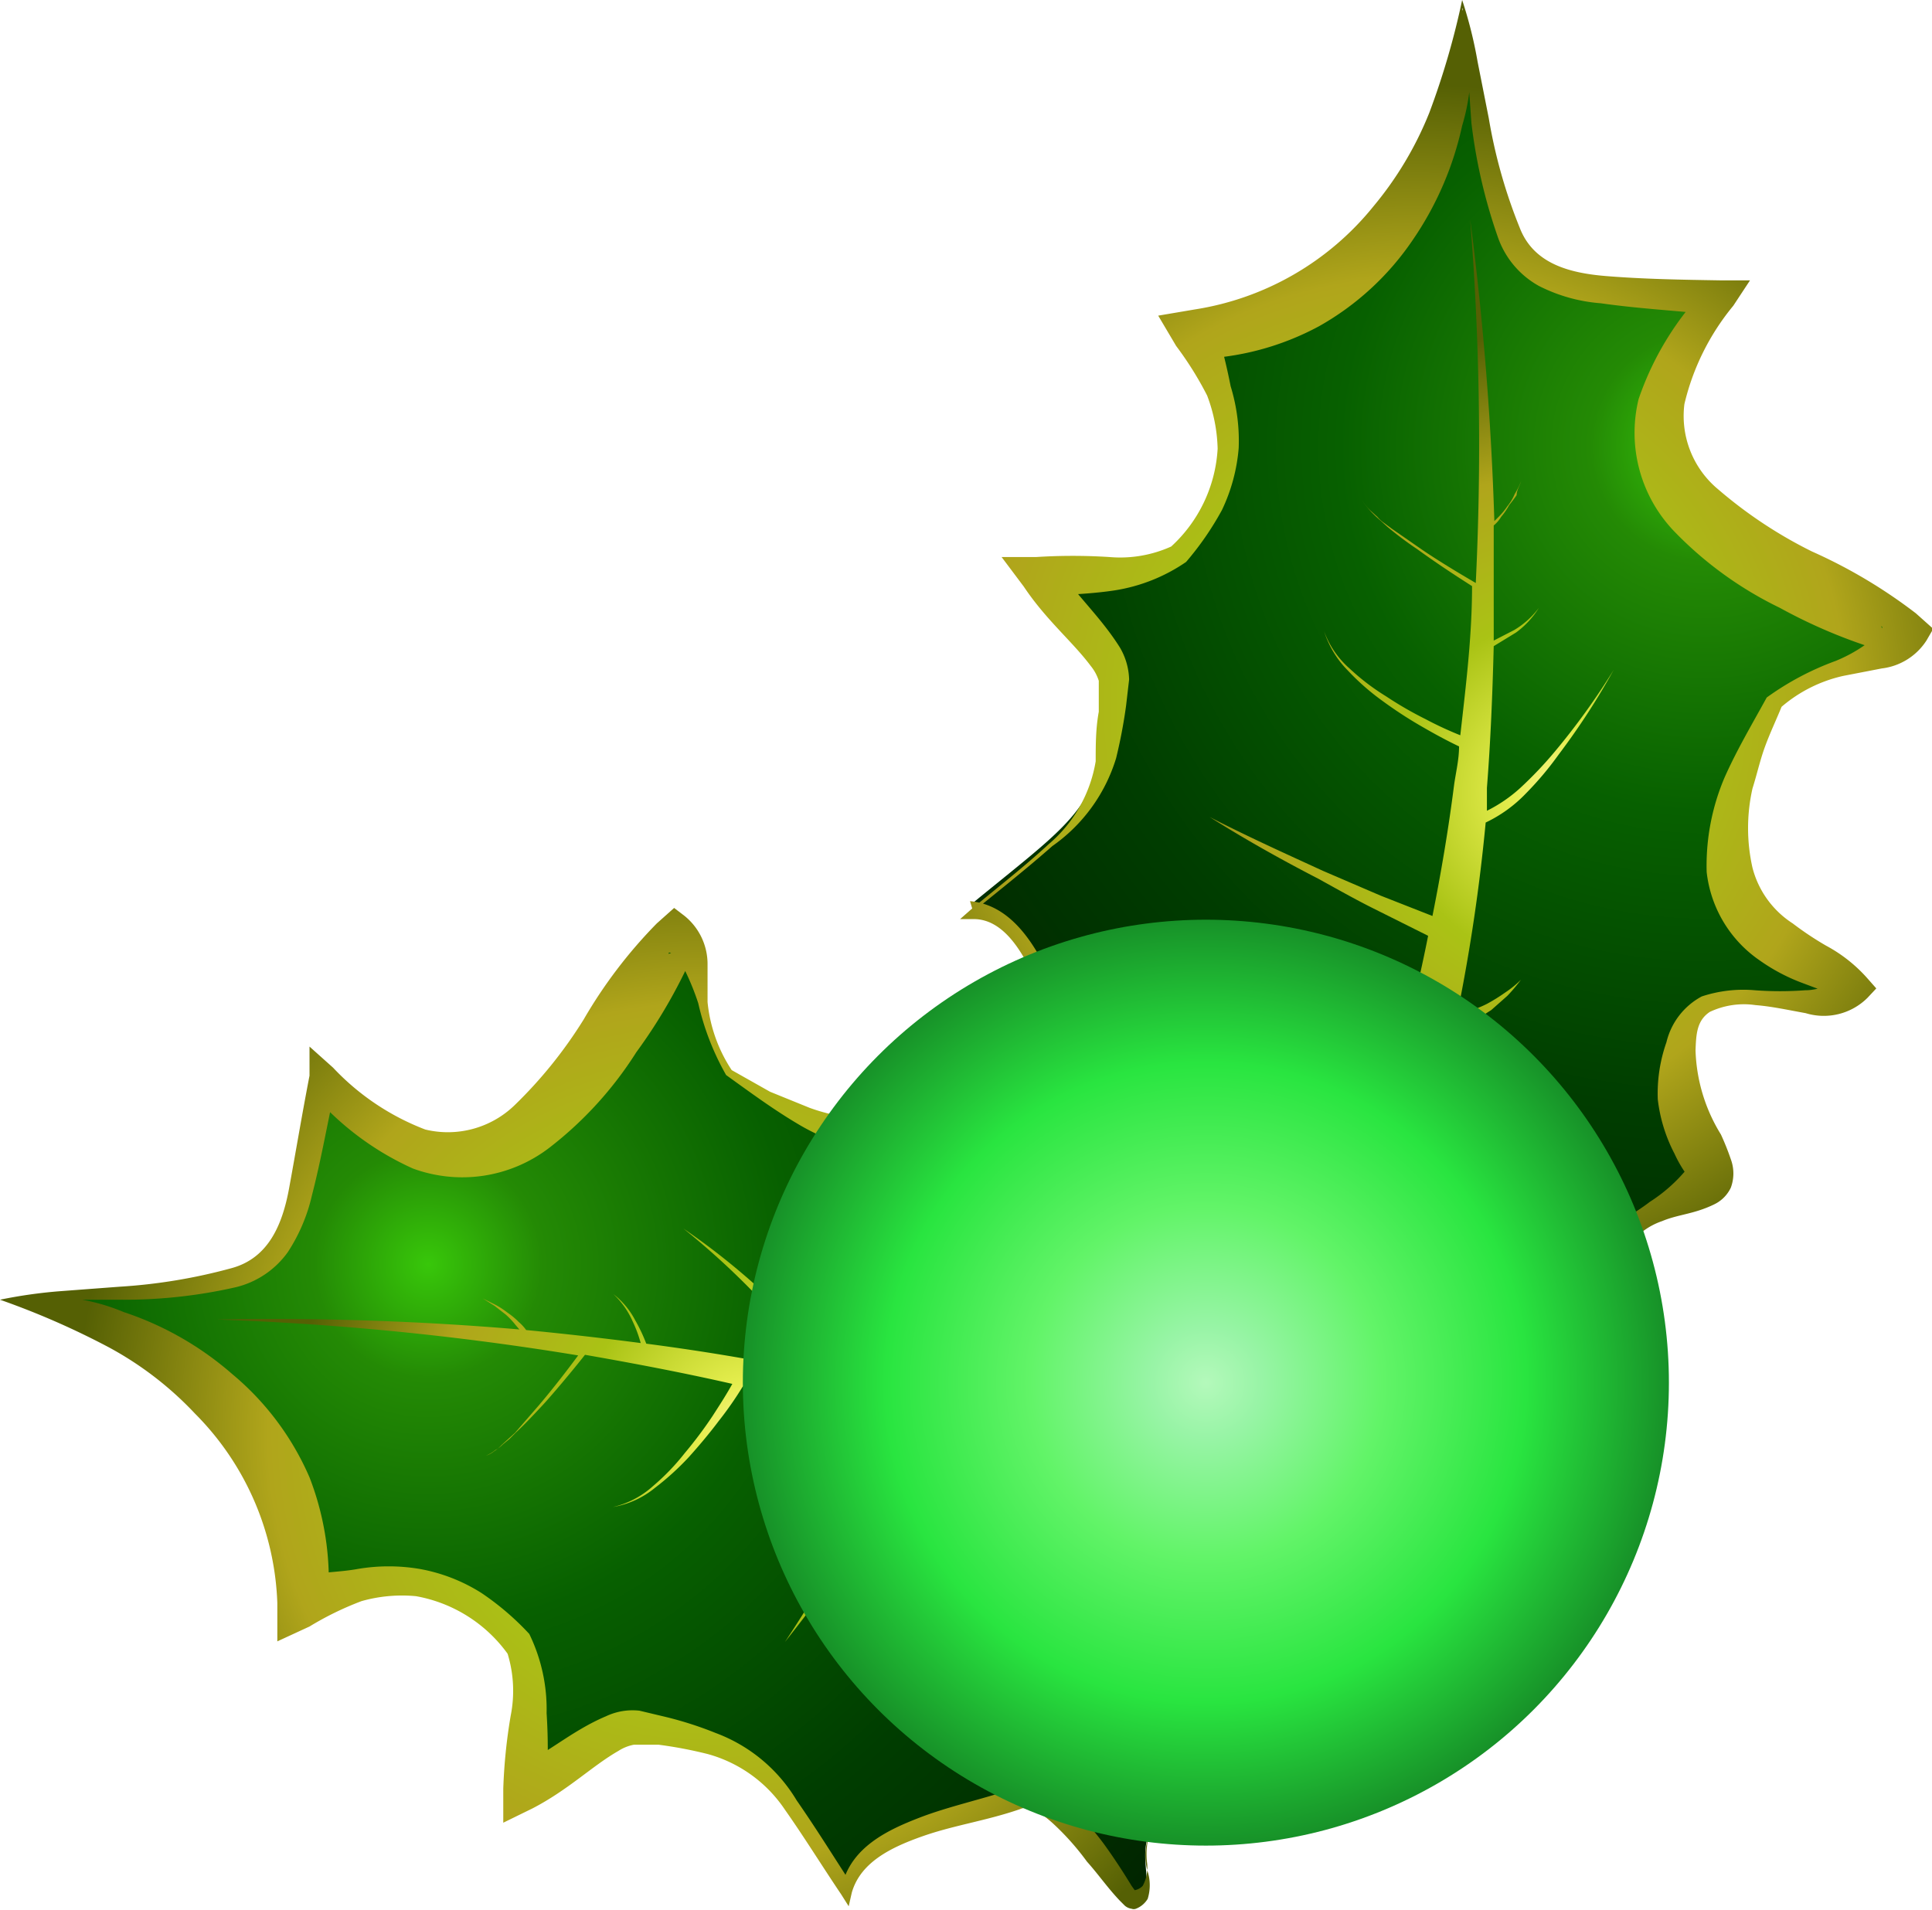 <svg xmlns="http://www.w3.org/2000/svg" xmlns:xlink="http://www.w3.org/1999/xlink" viewBox="0 0 31.21 30.86"><defs><style>.cls-1{fill:url(#Dégradé_sans_nom_8735);}.cls-2{fill:url(#Dégradé_sans_nom_8744);}.cls-3{fill:url(#Dégradé_sans_nom_8744-2);}.cls-4{fill:url(#Dégradé_sans_nom_8735-2);}.cls-5{fill:url(#Dégradé_sans_nom_8744-3);}.cls-6{fill:url(#Dégradé_sans_nom_8744-4);}.cls-7{fill:url(#Dégradé_sans_nom_8713);}</style><radialGradient id="Dégradé_sans_nom_8735" cx="-231.23" cy="-334.97" r="15.45" gradientTransform="matrix(-0.33, 0.95, -0.95, -0.33, -366.98, 116.34)" gradientUnits="userSpaceOnUse"><stop offset="0" stop-color="#38c70a"/><stop offset="0.12" stop-color="#248a05"/><stop offset="0.38" stop-color="#076000"/><stop offset="0.69" stop-color="#003d00"/><stop offset="1" stop-color="#012500"/></radialGradient><radialGradient id="Dégradé_sans_nom_8744" cx="22.87" cy="11.46" r="10.1" gradientUnits="userSpaceOnUse"><stop offset="0" stop-color="#fdf5a5"/><stop offset="0.12" stop-color="#e5ee4e"/><stop offset="0.38" stop-color="#aac315"/><stop offset="0.69" stop-color="#b0a51b"/><stop offset="1" stop-color="#556004"/></radialGradient><radialGradient id="Dégradé_sans_nom_8744-2" cx="-225.06" cy="-334.92" r="7.43" gradientTransform="matrix(-0.33, 0.95, -0.95, -0.33, -367.09, 116.09)" xlink:href="#Dégradé_sans_nom_8744"/><radialGradient id="Dégradé_sans_nom_8735-2" cx="66.79" cy="-116.08" r="15.45" gradientTransform="matrix(0.9, 0.43, -0.43, 0.9, -103.11, 96.18)" xlink:href="#Dégradé_sans_nom_8735"/><radialGradient id="Dégradé_sans_nom_8744-3" cx="11.29" cy="23.18" r="10.08" xlink:href="#Dégradé_sans_nom_8744"/><radialGradient id="Dégradé_sans_nom_8744-4" cx="73.26" cy="-116.03" r="7.43" gradientTransform="matrix(0.9, 0.43, -0.43, 0.9, -103.63, 96.13)" xlink:href="#Dégradé_sans_nom_8744"/><radialGradient id="Dégradé_sans_nom_8713" cx="19.48" cy="22.34" r="7.48" gradientUnits="userSpaceOnUse"><stop offset="0" stop-color="#b4f9bb"/><stop offset="0.12" stop-color="#98f4a6"/><stop offset="0.38" stop-color="#62f468"/><stop offset="0.69" stop-color="#29e540"/><stop offset="1" stop-color="#179128"/></radialGradient></defs><title>Fichier 18</title><g id="Calque_2" data-name="Calque 2"><g id="Modale_déco_Catalogue" data-name="Modale déco Catalogue"><path class="cls-1" d="M23.63.07c.84,4.8.53,4.47,4.15,4.7-2.75,3.25.93,4.3,3,5.41-.17.47-1.47.52-2.12,1.11-2.09,3.9.81,4.06,1.25,4.6-.44.67-2.37-.41-2.69.7a2.75,2.75,0,0,0,.39,2.24c.22.54-1.54.58-1.78,1.78s-3.46-.38-3.82,1.3-3.23-1.17-4.24-1.46.17-.64-.42-1-1.13.28-1.33-.23c0-.1,1.78-1.43,1.46-2s-.76-2.54-1.79-2.61c1.85-1.52,2.13-1.55,2.25-3.66,0-.48-.85-1.14-1.16-1.69.69-.06,1.83,0,2.3-.35,1.28-1.39.76-2.55.27-3.54A5,5,0,0,0,23.63.07Z"/><path class="cls-2" d="M23.62,0a7,7,0,0,1,.25,1l.18.91a8.41,8.41,0,0,0,.5,1.77c.22.57.78.73,1.39.78s1.23.06,1.86.07h.47L28,4.94a3.9,3.9,0,0,0-.79,1.59,1.54,1.54,0,0,0,.55,1.38,7.23,7.23,0,0,0,1.51,1,8.31,8.31,0,0,1,1.68,1l.28.25-.11.19a1,1,0,0,1-.72.45l-.62.12a2.3,2.3,0,0,0-1,.5l0,0c-.09.22-.19.43-.27.65s-.13.45-.2.67a2.91,2.91,0,0,0,0,1.28,1.52,1.52,0,0,0,.65.9,5.06,5.06,0,0,0,.54.36,2.41,2.41,0,0,1,.66.52l.15.17-.14.15a1,1,0,0,1-1,.25c-.28-.05-.55-.11-.81-.13a1.29,1.29,0,0,0-.74.11c-.21.14-.22.36-.23.62a2.74,2.74,0,0,0,.41,1.36,4.15,4.15,0,0,1,.16.4.66.66,0,0,1,0,.46.57.57,0,0,1-.27.27c-.33.16-.58.16-.84.27a1.09,1.09,0,0,0-.59.48,2.22,2.22,0,0,0-.14.32,1.27,1.27,0,0,1-.14.4.88.88,0,0,1-.88.32c-.29,0-.55-.05-.83-.06a4.57,4.57,0,0,0-1.61.11.87.87,0,0,0-.56.53c-.09.24-.15.57-.43.66a2.26,2.26,0,0,1-1.53-.48c-.46-.29-.9-.61-1.35-.91a6.25,6.25,0,0,0-.7-.43c-.22-.15-.54-.15-.71-.37s.07-.26.12-.38a.23.23,0,0,0-.11-.34.93.93,0,0,0-.78,0,.79.79,0,0,1-.44,0,.33.33,0,0,1-.18-.17s0,0,0-.07a.21.21,0,0,1,0-.12l.07-.09c.18-.21.38-.39.56-.59a4.87,4.87,0,0,0,.53-.59c.16-.2.28-.44.19-.58-.24-.53-.38-1-.61-1.52s-.54-1-1-1l-.22,0,.17-.15c.42-.35.86-.69,1.26-1.06a2.23,2.23,0,0,0,.76-1.34c0-.26,0-.53.05-.8V11a.72.72,0,0,0-.13-.24c-.29-.39-.72-.74-1.08-1.28L16.18,9l.56,0a9.34,9.34,0,0,1,1.18,0,2,2,0,0,0,1-.17l0,0a2.32,2.32,0,0,0,.75-1.58,2.58,2.58,0,0,0-.17-.86A5.49,5.49,0,0,0,19,5.59l-.29-.49L19.3,5a4.62,4.62,0,0,0,2.89-1.67,5.6,5.6,0,0,0,.9-1.51A12.61,12.61,0,0,0,23.62,0Zm0,.14a3.26,3.26,0,0,1,0,1.89,5.23,5.23,0,0,1-.8,1.85,4.48,4.48,0,0,1-1.51,1.39,4.42,4.42,0,0,1-2,.53l.32-.56a10,10,0,0,1,.25,1,3,3,0,0,1,.13,1,2.86,2.86,0,0,1-.27,1,4.83,4.83,0,0,1-.58.84h0A2.8,2.8,0,0,1,18,9.54c-.4.06-.8.07-1.17.09l.26-.49c.21.4.66.78,1,1.32a1.07,1.07,0,0,1,.15.52l-.05.43a8.28,8.28,0,0,1-.16.84A2.69,2.69,0,0,1,17,13.67c-.42.37-.85.71-1.28,1.06l-.05-.17c.64.06,1,.64,1.24,1.11s.43,1,.65,1.49a.61.61,0,0,1,0,.51,1.49,1.49,0,0,1-.23.39,5.6,5.6,0,0,1-.56.63c-.21.18-.41.36-.62.52l-.07.06s0,0,0,0,0,0,0,0a.25.25,0,0,0,.09.13.62.62,0,0,0,.36,0,1.21,1.21,0,0,1,.8.1.23.23,0,0,1,.11.34c-.05.12-.17.24-.12.38s.49.21.72.36a6.12,6.12,0,0,1,.69.43c.46.3.9.62,1.36.9a2.31,2.31,0,0,0,1.51.48c.27-.09.32-.4.41-.65a.91.91,0,0,1,.58-.55,4.43,4.43,0,0,1,1.62-.12A2.45,2.45,0,0,0,25,21c.26-.06.49-.21.53-.36a2,2,0,0,1,.12-.36,1.19,1.19,0,0,1,.29-.37c.24-.19.49-.32.71-.49a2.57,2.57,0,0,0,.59-.52s0-.07,0,0,0,.05,0,.07,0,0,0,0a2,2,0,0,1-.19-.33,2.51,2.51,0,0,1-.27-.88,2.5,2.5,0,0,1,.14-.92,1.14,1.14,0,0,1,.57-.74,2.14,2.14,0,0,1,.86-.1,5.47,5.47,0,0,0,.81,0c.26,0,.5-.13.51-.23l0,.32-.56-.21a3,3,0,0,1-.68-.36,2,2,0,0,1-.86-1.43,3.63,3.63,0,0,1,.29-1.53c.2-.45.45-.87.68-1.29v0h0a4.57,4.57,0,0,1,1.11-.59,2.39,2.39,0,0,0,.52-.29c.16-.09.28-.27.22-.27l.17.44a8.51,8.51,0,0,1-1.81-.74,6,6,0,0,1-1.69-1.22,2.3,2.3,0,0,1-.59-2.15,4.83,4.83,0,0,1,1.08-1.78l.18.42c-.62-.07-1.24-.1-1.87-.19a2.64,2.64,0,0,1-1-.28,1.44,1.44,0,0,1-.66-.78,8.7,8.7,0,0,1-.43-1.85L23.7,1A7.86,7.86,0,0,1,23.63.14Z"/><path class="cls-3" d="M23,18.8l.37-.14a2.78,2.78,0,0,0,.42-.22,2.7,2.7,0,0,0,.39-.27,2,2,0,0,0,.32-.33,1.73,1.73,0,0,1-.38.24,2.14,2.14,0,0,1-.42.16,3.2,3.2,0,0,1-.42.1l-.16,0c.08-.34.17-.69.24-1l.15-.72.28-.11.3-.19.26-.23a2.75,2.75,0,0,0,.22-.26,1.71,1.71,0,0,1-.26.21,2.82,2.82,0,0,1-.29.18,1.88,1.88,0,0,1-.3.12l-.17,0A29.43,29.43,0,0,0,24,13.29a2.21,2.21,0,0,0,.65-.47,5.2,5.2,0,0,0,.53-.63,11.49,11.49,0,0,0,.89-1.37,11.33,11.33,0,0,1-.95,1.32,6.28,6.28,0,0,1-.56.59,2.36,2.36,0,0,1-.54.37l0-.37c.06-.76.09-1.52.11-2.29l.36-.22a1.41,1.41,0,0,0,.37-.4,1.38,1.38,0,0,1-.4.36l-.33.17c0-.62,0-1.24,0-1.86a.53.53,0,0,0,.12-.14,1.07,1.07,0,0,0,.13-.19A2.12,2.12,0,0,0,24.5,8c0-.08.05-.15.07-.22a1.24,1.24,0,0,1-.1.2.82.82,0,0,1-.12.2,1.15,1.15,0,0,1-.14.17l-.07.07c-.05-1.63-.18-3.26-.39-4.87h0a46,46,0,0,1,.09,5.87c-.29-.17-.59-.35-.87-.54l-.49-.34-.12-.09a.52.52,0,0,1-.11-.1l-.11-.1A.94.94,0,0,1,22,8.08a.94.94,0,0,0,.09.12,1.56,1.56,0,0,0,.21.21l.11.1q.24.2.48.36c.29.21.59.41.89.6,0,.81-.1,1.61-.19,2.41a5.69,5.69,0,0,1-.56-.26,5.89,5.89,0,0,1-.64-.37,3.68,3.68,0,0,1-.59-.45,1.47,1.47,0,0,1-.41-.6,1.57,1.57,0,0,0,.38.63,3.85,3.85,0,0,0,.57.5,6.81,6.81,0,0,0,.63.41c.19.11.39.22.6.32,0,.21-.05.41-.08.62-.09.71-.21,1.42-.35,2.12l-.84-.33-.93-.4c-.61-.28-1.23-.56-1.83-.87.57.36,1.16.69,1.76,1,.29.16.59.33.89.48l.88.44c-.13.66-.29,1.32-.47,2a8.15,8.15,0,0,1-.86-.16,9.32,9.32,0,0,1-.91-.23A7,7,0,0,1,20,16.4a3.14,3.14,0,0,1-.39-.24.72.72,0,0,1-.27-.37.7.7,0,0,0,.24.41,1.78,1.78,0,0,0,.38.28,6.77,6.77,0,0,0,.85.43,9.44,9.44,0,0,0,.89.32c.28.09.55.18.83.25a38.34,38.34,0,0,1-1.84,4.78s.83.38,1.1,0A21.82,21.82,0,0,0,23,18.8Z"/><path class="cls-4" d="M.07,21c4.86-.29,4.51,0,5.15-3.59,2.91,3.09,4.37-.43,5.7-2.34.46.21.35,1.51.87,2.22,3.63,2.53,4.12-.34,4.71-.72.62.52-.68,2.31.39,2.76a2.75,2.75,0,0,0,2.27-.14c.57-.15.4,1.6,1.56,2s-.76,3.4.87,3.95-1.54,3.07-1.94,4-.62-.23-1,.32.15,1.14-.38,1.28c-.1,0-1.21-1.92-1.83-1.67s-2.6.47-2.78,1.48c-1.31-2-1.31-2.29-3.39-2.65-.48-.06-1.23.71-1.81,1,0-.69.23-1.82-.09-2.33-1.23-1.43-2.45-1-3.48-.66A5,5,0,0,0,.07,21Z"/><path class="cls-5" d="M0,21a7.77,7.77,0,0,1,1-.14l.93-.07a8.89,8.89,0,0,0,1.81-.3c.59-.16.82-.69.93-1.29S4.88,18,5,17.38L5,16.91l.38.34a4,4,0,0,0,1.49,1,1.55,1.55,0,0,0,1.44-.39,7.24,7.24,0,0,0,1.12-1.39,7.76,7.76,0,0,1,1.18-1.55l.28-.25.17.13a1,1,0,0,1,.37.77l0,.62a2.42,2.42,0,0,0,.39,1.1l0,0,.62.35.64.26a3,3,0,0,0,1.27.17,1.6,1.6,0,0,0,1-.55c.14-.14.26-.31.41-.49a2.34,2.34,0,0,1,.59-.6l.2-.13.13.15a1,1,0,0,1,.13,1c-.08.27-.17.53-.22.79a1.26,1.26,0,0,0,0,.75c.11.22.33.25.59.29A2.58,2.58,0,0,0,18.6,19a3.63,3.63,0,0,1,.42-.11.61.61,0,0,1,.46.06.55.55,0,0,1,.23.3c.12.34.09.6.18.86a1,1,0,0,0,.4.64,1.65,1.65,0,0,0,.31.18,1.3,1.3,0,0,1,.38.19.88.88,0,0,1,.22.91,8.18,8.18,0,0,0-.15.81A4.17,4.17,0,0,0,21,24.42a.88.88,0,0,0,.47.62c.22.12.54.21.6.51A2.25,2.25,0,0,1,21.39,27c-.34.43-.71.84-1.06,1.25a6.22,6.22,0,0,0-.51.64c-.17.2-.2.52-.45.67s-.25-.1-.36-.17a.23.23,0,0,0-.35.07.93.93,0,0,0-.12.78.74.74,0,0,1,0,.44.38.38,0,0,1-.19.16.1.1,0,0,1-.07,0,.21.21,0,0,1-.11-.05l-.08-.08c-.2-.21-.35-.43-.53-.63a4.22,4.22,0,0,0-.52-.59c-.19-.18-.41-.33-.56-.26-.55.19-1.07.26-1.58.44s-1,.42-1.14.91l-.05.22-.12-.19c-.31-.46-.6-.93-.91-1.37a2.2,2.2,0,0,0-1.25-.9,6.88,6.88,0,0,0-.79-.15l-.4,0a.7.7,0,0,0-.25.1c-.42.24-.81.63-1.39.93l-.47.23v-.55a8.72,8.72,0,0,1,.12-1.18,2.05,2.05,0,0,0-.05-1l0,0a2.33,2.33,0,0,0-1.48-.93,2.4,2.4,0,0,0-.88.08,5,5,0,0,0-.84.41l-.52.24v-.62a4.56,4.56,0,0,0-1.33-3.06,5.48,5.48,0,0,0-1.39-1.07A12.82,12.82,0,0,0,0,21Zm.14,0A3.27,3.27,0,0,1,2,21.2a5.1,5.1,0,0,1,1.75,1A4.49,4.49,0,0,1,5,23.87a4.61,4.61,0,0,1,.3,2l-.52-.38c.31-.09.67-.08,1-.14a3,3,0,0,1,1,0,2.78,2.78,0,0,1,1,.39,4.4,4.4,0,0,1,.77.66h0a2.78,2.78,0,0,1,.28,1.28,9,9,0,0,1,0,1.17l-.46-.32c.43-.16.85-.56,1.42-.8a1,1,0,0,1,.54-.09l.42.1a5.87,5.87,0,0,1,.81.26,2.57,2.57,0,0,1,1.31,1.09c.32.46.61.93.91,1.39l-.18,0c.14-.64.76-.92,1.25-1.11s1.07-.31,1.55-.48a.6.6,0,0,1,.51,0,1.69,1.69,0,0,1,.36.27,4.76,4.76,0,0,1,.56.63c.16.22.31.45.45.68l.05.07s0,0,0,0,0,0,0,0a.23.23,0,0,0,.13-.07.62.62,0,0,0,.07-.37,1.18,1.18,0,0,1,.18-.78.23.23,0,0,1,.35-.07c.12.07.22.2.36.16s.27-.46.44-.67.33-.43.51-.64c.35-.41.72-.82,1.05-1.25A2.19,2.19,0,0,0,22,25.55c-.05-.28-.35-.36-.59-.48a.9.9,0,0,1-.48-.64A4.47,4.47,0,0,1,21,22.8,2.2,2.2,0,0,0,21,22a.71.71,0,0,0-.3-.56,3.61,3.61,0,0,1-.35-.16,1.29,1.29,0,0,1-.33-.33c-.16-.26-.26-.52-.41-.76a2.62,2.62,0,0,0-.44-.65s-.07,0,0,0,0,0,.06,0,.05,0,0,0l-.35.15a2.67,2.67,0,0,1-.91.16,2.45,2.45,0,0,1-.9-.24A1.19,1.19,0,0,1,16.4,19a2.26,2.26,0,0,1,0-.86,5.9,5.9,0,0,0,.09-.81c0-.26-.07-.51-.17-.53l.33,0c-.06.07-.16.32-.28.53a3.06,3.06,0,0,1-.44.64,2,2,0,0,1-1.51.68,3.53,3.53,0,0,1-1.48-.46c-.43-.25-.82-.54-1.21-.82h0v0a4.23,4.23,0,0,1-.45-1.16,4.09,4.09,0,0,0-.23-.56c-.08-.17-.25-.31-.25-.24l.45-.12A8.45,8.45,0,0,1,10.28,17a6,6,0,0,1-1.4,1.54,2.31,2.31,0,0,1-2.21.34A4.66,4.66,0,0,1,5,17.61l.44-.14c-.14.61-.24,1.22-.4,1.84a2.83,2.83,0,0,1-.39.92,1.45,1.45,0,0,1-.85.57A8.11,8.11,0,0,1,1.94,21l-.93,0A6.54,6.54,0,0,1,.14,21Z"/><path class="cls-6" d="M18.61,23.76c0-.13-.06-.26-.1-.38s-.1-.3-.16-.45a3.3,3.3,0,0,0-.23-.41,2,2,0,0,0-.29-.36,2.17,2.17,0,0,1,.19.41,3,3,0,0,1,.12.43c0,.14,0,.29.05.44v.16q-.5-.2-1-.36L16.5,23a1.23,1.23,0,0,0-.08-.29,1.87,1.87,0,0,0-.15-.32,3,3,0,0,0-.2-.29,2.73,2.73,0,0,0-.23-.25c.06.1.13.19.18.29s.1.2.14.3a1.92,1.92,0,0,1,.09.32c0,.05,0,.11,0,.17q-1.5-.47-3-.78a2,2,0,0,0-.39-.7,6.32,6.32,0,0,0-.56-.6,11.41,11.41,0,0,0-1.26-1,12.52,12.52,0,0,1,1.2,1.1,6.1,6.1,0,0,1,.52.62,2,2,0,0,1,.31.58l-.36-.07c-.75-.15-1.51-.27-2.27-.37a2.64,2.64,0,0,0-.18-.38,1.29,1.29,0,0,0-.35-.42,1.35,1.35,0,0,1,.31.44,2.09,2.09,0,0,1,.13.35c-.61-.08-1.23-.15-1.85-.21a.74.74,0,0,0-.12-.13,1.19,1.19,0,0,0-.18-.15,1.37,1.37,0,0,0-.2-.13l-.2-.1.19.12.18.14a1.29,1.29,0,0,1,.16.17l.06.07a47,47,0,0,0-4.89-.16h0a45.65,45.65,0,0,1,5.84.58c-.2.27-.41.54-.63.8l-.39.45-.11.1-.11.1a.58.58,0,0,1-.12.1.4.4,0,0,1-.13.07A.61.61,0,0,0,8,23.43a.47.47,0,0,0,.12-.09l.11-.09.11-.11c.15-.14.28-.28.42-.43s.47-.54.69-.82c.8.14,1.59.29,2.38.47-.1.18-.21.35-.32.52a6.7,6.7,0,0,1-.45.6,3.64,3.64,0,0,1-.51.53,1.46,1.46,0,0,1-.65.34,1.46,1.46,0,0,0,.68-.31,4.35,4.35,0,0,0,.55-.5c.17-.19.33-.38.48-.58A5.58,5.58,0,0,0,12,22.4l.61.15c.69.17,1.38.37,2.06.59-.13.26-.28.53-.42.79l-.51.88c-.34.58-.69,1.16-1.06,1.72.42-.53.82-1.07,1.21-1.63.2-.27.39-.55.58-.83s.36-.54.53-.83c.65.22,1.29.45,1.91.7-.08.28-.16.56-.26.84s-.21.58-.33.87a5.29,5.29,0,0,1-.42.82,2,2,0,0,1-.28.37.77.77,0,0,1-.4.23.77.77,0,0,0,.43-.19,3.61,3.61,0,0,0,.33-.35,6.09,6.09,0,0,0,.52-.8c.15-.27.29-.56.42-.84s.24-.53.34-.81a39.14,39.14,0,0,1,4.54,2.38s.48-.78.18-1.08A21.14,21.14,0,0,0,18.61,23.76Z"/><circle class="cls-7" cx="19.48" cy="22.34" r="7.48"/></g></g></svg>
